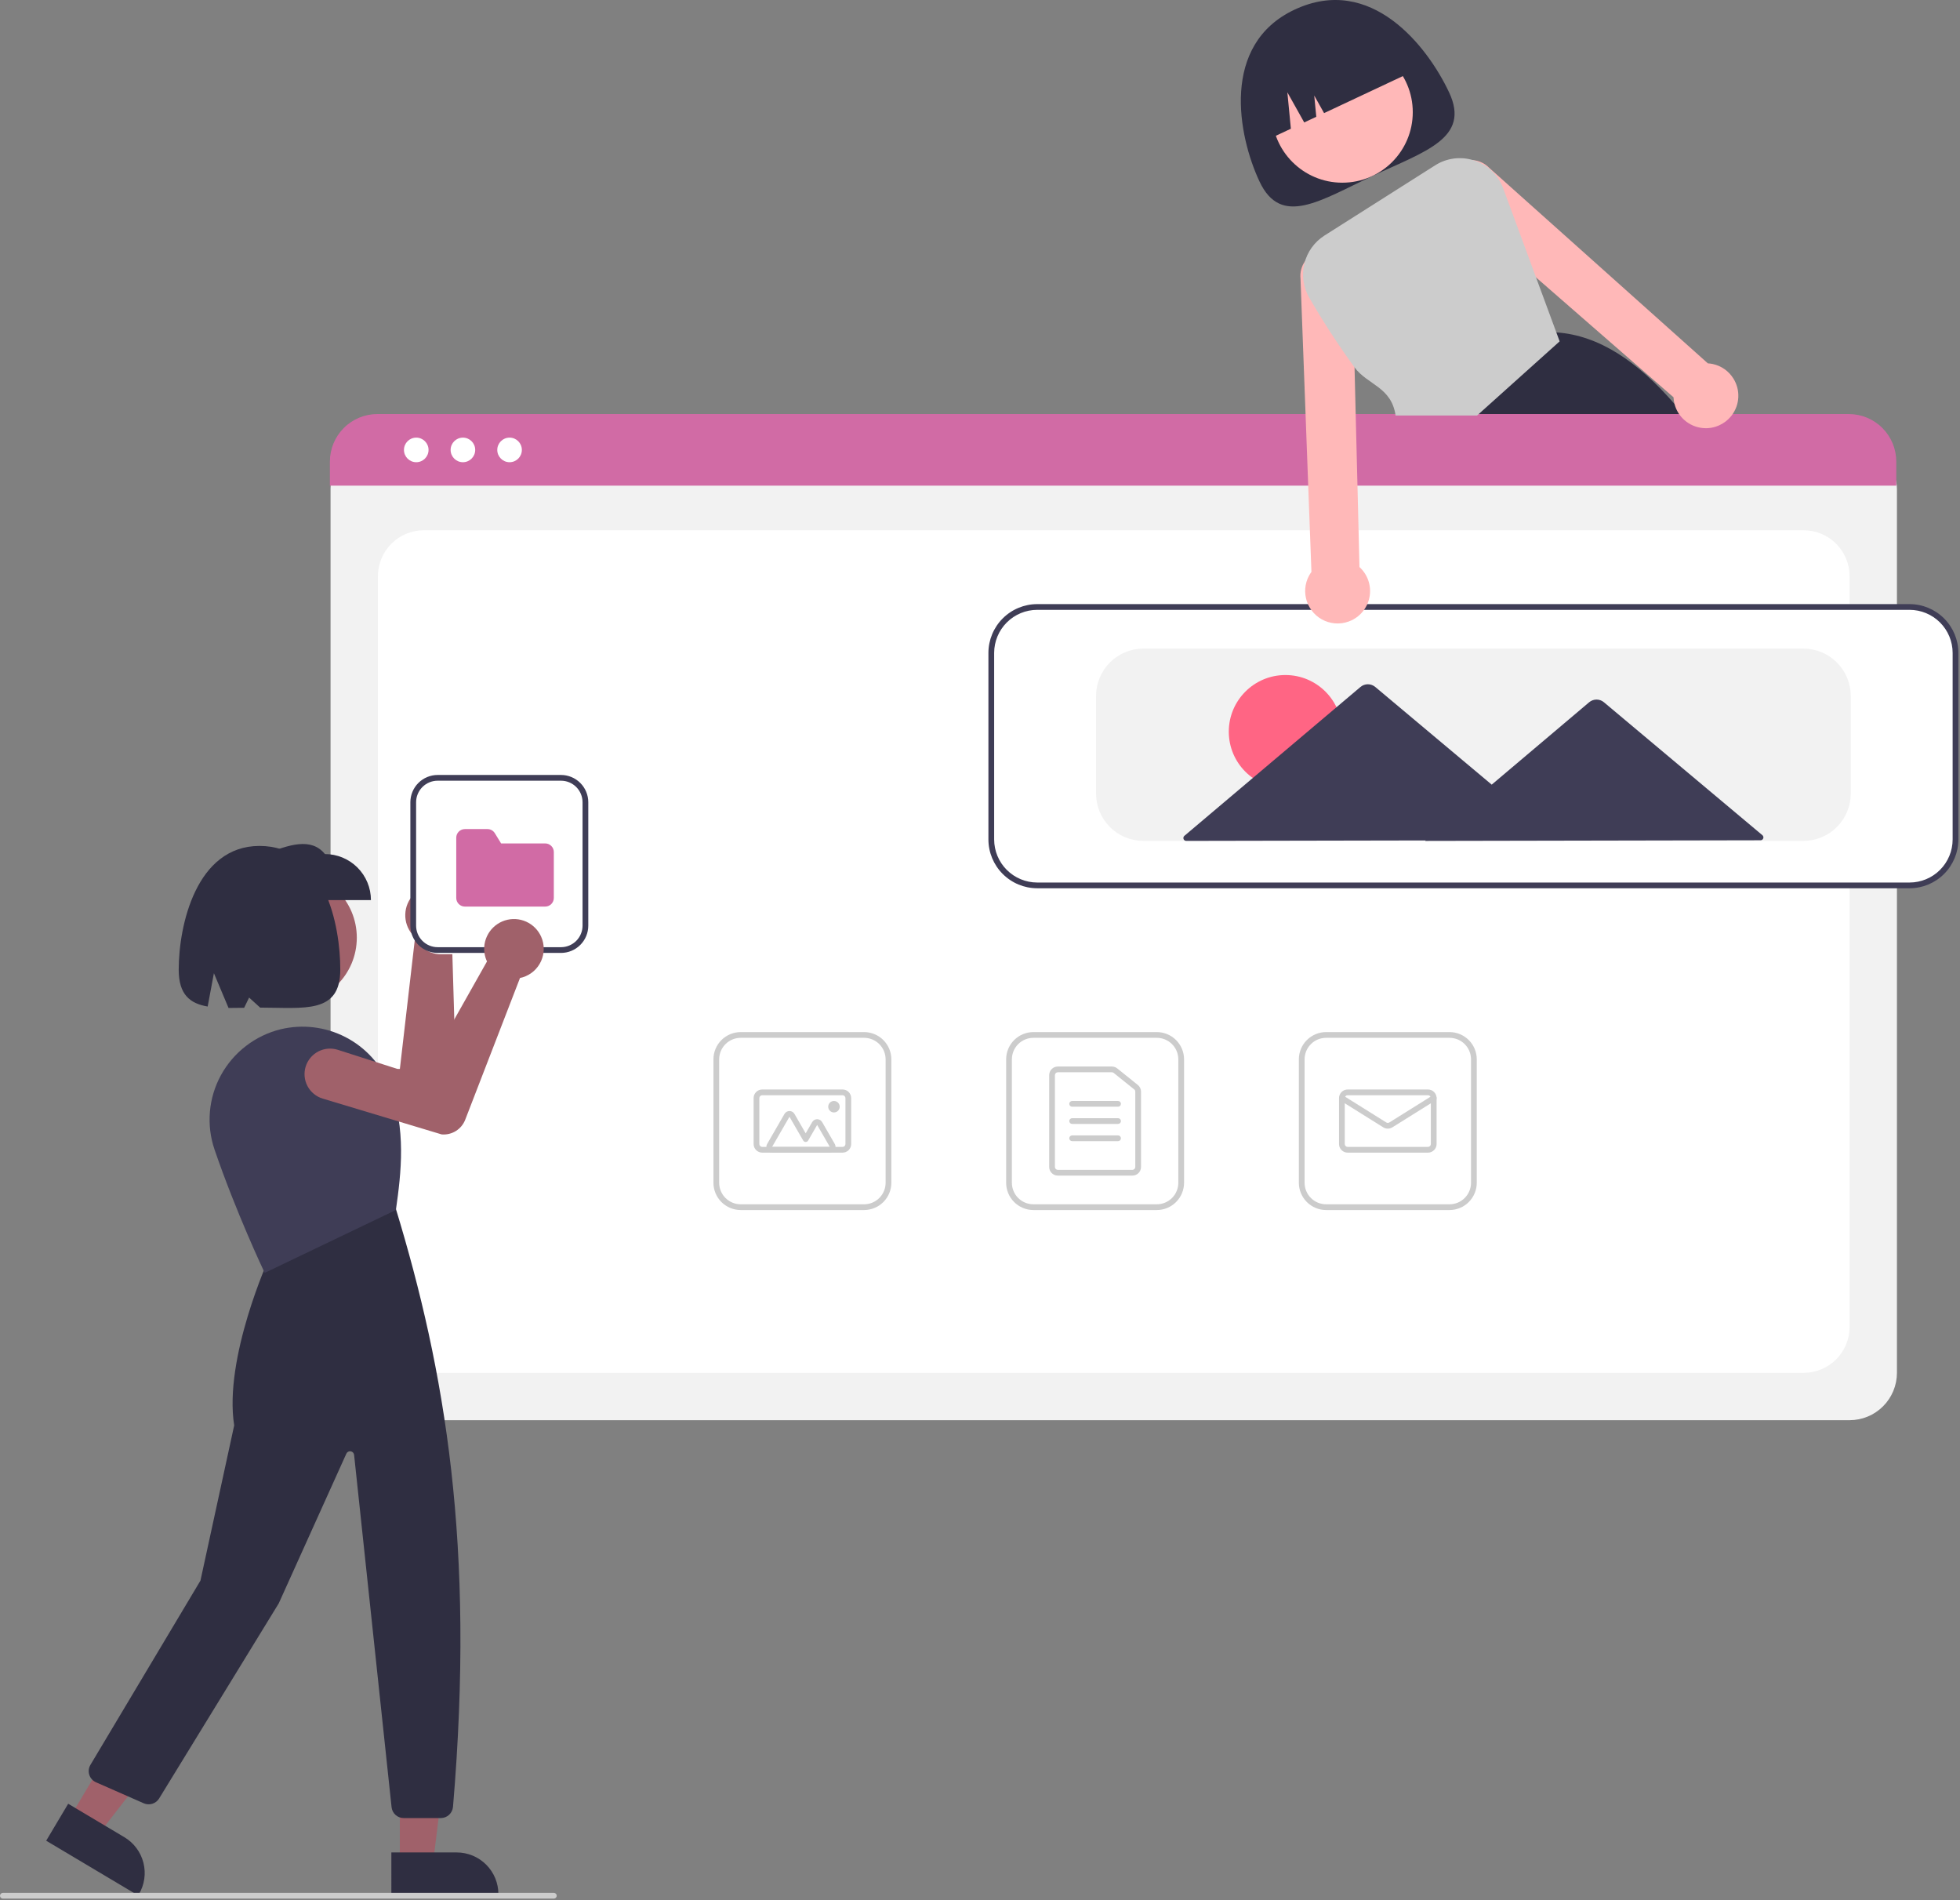 <svg width="683" height="662" viewBox="0 0 683 662" fill="none" xmlns="http://www.w3.org/2000/svg">
<rect x="0" y="0" width="683" height="662" fill="#808080" stroke="none"/>
<g id="welcomeSvg">
<path id="Vector" d="M504.97 32.194C512.486 48.189 496.559 52.72 478.315 61.293C460.07 69.866 446.417 79.236 438.901 63.24C431.385 47.245 425.286 15.498 451.096 3.369C477.795 -9.177 497.454 16.199 504.97 32.194Z" fill="#2F2E41"/>
<path id="Vector_2" d="M467.746 63.65C481.311 63.65 492.307 52.654 492.307 39.089C492.307 25.524 481.311 14.528 467.746 14.528C454.182 14.528 443.185 25.524 443.185 39.089C443.185 52.654 454.182 63.65 467.746 63.65Z" fill="#FFB8B8"/>
<path id="Vector_3" d="M589.426 148.012C588.576 146.902 587.726 145.812 586.866 144.752C585.756 143.372 584.64 142.036 583.516 140.742C570.786 126.052 557.246 116.802 542.336 115.812H542.316L542.096 115.792L512.386 144.752L502.286 154.592L502.506 155.132L507.956 168.702H603.446C599.143 161.562 594.463 154.655 589.426 148.012Z" fill="#2F2E41"/>
<path id="Vector_4" d="M441.038 48.977L449.83 44.846L448.605 32.163L454.484 42.659L458.686 40.684L457.972 33.285L461.402 39.408L492.626 24.736C489.693 18.495 484.402 13.674 477.915 11.335C471.428 8.996 464.278 9.329 458.037 12.262L453.512 14.388C447.271 17.321 442.45 22.613 440.111 29.099C437.772 35.586 438.105 42.736 441.038 48.977Z" fill="#2F2E41"/>
<path id="Vector_5" d="M644.526 494.8H131.688C127.313 494.795 123.119 493.055 120.026 489.962C116.932 486.869 115.193 482.675 115.188 478.3V170.146C115.191 166.941 116.466 163.869 118.732 161.603C120.998 159.336 124.071 158.062 127.275 158.058H648.729C651.989 158.062 655.115 159.358 657.42 161.664C659.726 163.969 661.022 167.095 661.026 170.355V478.3C661.021 482.675 659.281 486.869 656.188 489.962C653.095 493.055 648.901 494.795 644.526 494.8Z" fill="#F2F2F2"/>
<path id="Vector_6" d="M147.688 478.3H628.526C632.77 478.3 636.839 476.614 639.84 473.614C642.84 470.613 644.526 466.544 644.526 462.3V200.752C644.526 196.509 642.84 192.439 639.84 189.439C636.839 186.438 632.77 184.752 628.526 184.752H147.688C143.444 184.752 139.374 186.438 136.374 189.439C133.373 192.439 131.688 196.509 131.688 200.752V462.3C131.688 466.544 133.373 470.613 136.374 473.614C139.374 476.614 143.444 478.3 147.688 478.3Z" fill="white"/>
<path id="Vector_7" d="M660.796 169.202H114.956V160.802C114.962 156.413 116.709 152.206 119.814 149.103C122.919 146 127.127 144.256 131.516 144.252H644.236C648.625 144.256 652.834 146 655.938 149.103C659.043 152.206 660.79 156.413 660.796 160.802V169.202Z" fill="#D16BA5"/>
<path id="Vector_8" d="M145.051 161.036C147.417 161.036 149.335 159.118 149.335 156.752C149.335 154.387 147.417 152.469 145.051 152.469C142.686 152.469 140.768 154.387 140.768 156.752C140.768 159.118 142.686 161.036 145.051 161.036Z" fill="white"/>
<path id="Vector_9" d="M161.31 161.036C163.676 161.036 165.594 159.118 165.594 156.752C165.594 154.387 163.676 152.469 161.31 152.469C158.944 152.469 157.027 154.387 157.027 156.752C157.027 159.118 158.944 161.036 161.31 161.036Z" fill="white"/>
<path id="Vector_10" d="M177.569 161.036C179.935 161.036 181.852 159.118 181.852 156.752C181.852 154.387 179.935 152.469 177.569 152.469C175.203 152.469 173.286 154.387 173.286 156.752C173.286 159.118 175.203 161.036 177.569 161.036Z" fill="white"/>
<g id="file2">
<path id="Vector_11" d="M403.11 421.579H360.11C357.592 421.576 355.177 420.574 353.396 418.793C351.615 417.012 350.613 414.598 350.61 412.079V369.079C350.613 366.56 351.615 364.146 353.396 362.365C355.177 360.584 357.592 359.582 360.11 359.579H403.11C405.629 359.582 408.044 360.584 409.825 362.365C411.606 364.146 412.607 366.56 412.61 369.079V412.079C412.607 414.598 411.606 417.012 409.825 418.793C408.044 420.574 405.629 421.576 403.11 421.579ZM360.11 361.579C358.122 361.581 356.215 362.372 354.809 363.778C353.403 365.184 352.612 367.091 352.61 369.079V412.079C352.612 414.068 353.403 415.974 354.809 417.38C356.215 418.786 358.122 419.577 360.11 419.579H403.11C405.099 419.577 407.005 418.786 408.411 417.38C409.817 415.974 410.608 414.068 410.61 412.079V369.079C410.608 367.091 409.817 365.184 408.411 363.778C407.005 362.372 405.099 361.581 403.11 361.579H360.11Z" fill="#CCCCCC"/>
</g>
<path id="Vector_12" d="M394.61 409.579H368.61C367.815 409.578 367.052 409.262 366.49 408.699C365.927 408.137 365.611 407.374 365.61 406.579V374.579C365.611 373.784 365.927 373.021 366.49 372.459C367.052 371.896 367.815 371.58 368.61 371.579H387.45C388.133 371.58 388.796 371.813 389.329 372.241L396.489 377.995C396.84 378.275 397.123 378.631 397.317 379.036C397.511 379.441 397.611 379.884 397.61 380.333V406.579C397.609 407.374 397.293 408.137 396.731 408.699C396.168 409.262 395.406 409.578 394.61 409.579ZM368.61 373.579C368.345 373.579 368.091 373.685 367.904 373.872C367.716 374.06 367.611 374.314 367.61 374.579V406.579C367.611 406.844 367.716 407.098 367.904 407.286C368.091 407.473 368.345 407.579 368.61 407.579H394.61C394.875 407.579 395.13 407.473 395.317 407.286C395.504 407.098 395.61 406.844 395.61 406.579V380.333C395.611 380.183 395.577 380.036 395.513 379.901C395.448 379.766 395.354 379.647 395.237 379.554L388.076 373.799C387.898 373.657 387.677 373.579 387.45 373.579H368.61Z" fill="#CCCCCC"/>
<path id="Vector_13" d="M389.61 385.579H373.61C373.345 385.579 373.091 385.474 372.903 385.286C372.716 385.099 372.61 384.844 372.61 384.579C372.61 384.314 372.716 384.06 372.903 383.872C373.091 383.684 373.345 383.579 373.61 383.579H389.61C389.875 383.579 390.13 383.684 390.317 383.872C390.505 384.06 390.61 384.314 390.61 384.579C390.61 384.844 390.505 385.099 390.317 385.286C390.13 385.474 389.875 385.579 389.61 385.579Z" fill="#CCCCCC"/>
<path id="Vector_14" d="M389.61 391.579H373.61C373.345 391.579 373.091 391.474 372.903 391.286C372.716 391.099 372.61 390.844 372.61 390.579C372.61 390.314 372.716 390.06 372.903 389.872C373.091 389.684 373.345 389.579 373.61 389.579H389.61C389.875 389.579 390.13 389.684 390.317 389.872C390.505 390.06 390.61 390.314 390.61 390.579C390.61 390.844 390.505 391.099 390.317 391.286C390.13 391.474 389.875 391.579 389.61 391.579Z" fill="#CCCCCC"/>
<path id="Vector_15" d="M389.61 397.579H373.61C373.345 397.579 373.091 397.474 372.903 397.286C372.716 397.099 372.61 396.844 372.61 396.579C372.61 396.314 372.716 396.06 372.903 395.872C373.091 395.684 373.345 395.579 373.61 395.579H389.61C389.875 395.579 390.13 395.684 390.317 395.872C390.505 396.06 390.61 396.314 390.61 396.579C390.61 396.844 390.505 397.099 390.317 397.286C390.13 397.474 389.875 397.579 389.61 397.579Z" fill="#CCCCCC"/>
<g id="file3">
<path id="Vector_16" d="M505.11 421.579H462.11C459.592 421.576 457.177 420.574 455.396 418.793C453.615 417.012 452.613 414.598 452.61 412.079V369.079C452.613 366.56 453.615 364.146 455.396 362.365C457.177 360.584 459.592 359.582 462.11 359.579H505.11C507.629 359.582 510.044 360.584 511.825 362.365C513.606 364.146 514.607 366.56 514.61 369.079V412.079C514.607 414.598 513.606 417.012 511.825 418.793C510.044 420.574 507.629 421.576 505.11 421.579ZM462.11 361.579C460.122 361.581 458.215 362.372 456.809 363.778C455.403 365.184 454.612 367.091 454.61 369.079V412.079C454.612 414.068 455.403 415.974 456.809 417.38C458.215 418.786 460.122 419.577 462.11 419.579H505.11C507.099 419.577 509.005 418.786 510.411 417.38C511.817 415.974 512.608 414.068 512.61 412.079V369.079C512.608 367.091 511.817 365.184 510.411 363.778C509.005 362.372 507.099 361.581 505.11 361.579H462.11Z" fill="#CCCCCC"/>
</g>
<path id="Vector_17" d="M497.61 401.579H469.61C468.815 401.578 468.052 401.262 467.49 400.699C466.927 400.137 466.611 399.374 466.61 398.579V382.579C466.611 381.784 466.927 381.021 467.49 380.459C468.052 379.896 468.815 379.58 469.61 379.579H497.61C498.406 379.58 499.168 379.896 499.731 380.459C500.293 381.021 500.609 381.784 500.61 382.579V398.579C500.609 399.374 500.293 400.137 499.731 400.699C499.168 401.262 498.406 401.578 497.61 401.579ZM469.61 381.579C469.345 381.579 469.091 381.685 468.903 381.872C468.716 382.06 468.611 382.314 468.61 382.579V398.579C468.611 398.844 468.716 399.098 468.903 399.286C469.091 399.473 469.345 399.579 469.61 399.579H497.61C497.875 399.579 498.13 399.473 498.317 399.286C498.505 399.098 498.61 398.844 498.61 398.579V382.579C498.61 382.314 498.505 382.06 498.317 381.872C498.13 381.685 497.875 381.579 497.61 381.579H469.61Z" fill="#CCCCCC"/>
<path id="Vector_18" d="M483.61 393.217C483.048 393.218 482.498 393.061 482.02 392.765L467.08 383.427C466.856 383.286 466.696 383.062 466.637 382.804C466.578 382.546 466.623 382.275 466.764 382.05C466.904 381.825 467.128 381.665 467.386 381.606C467.644 381.546 467.916 381.591 468.141 381.731L483.081 391.068C483.24 391.167 483.424 391.219 483.611 391.219C483.798 391.219 483.981 391.167 484.141 391.068L499.08 381.731C499.305 381.591 499.576 381.546 499.834 381.606C500.092 381.665 500.316 381.825 500.457 382.05C500.597 382.275 500.643 382.546 500.583 382.804C500.524 383.062 500.365 383.286 500.141 383.427L485.201 392.765C484.724 393.061 484.172 393.218 483.61 393.217Z" fill="#CCCCCC"/>
<g id="file">
<path id="Vector_19" d="M301.11 421.579H258.11C255.592 421.576 253.177 420.574 251.396 418.793C249.615 417.012 248.613 414.598 248.61 412.079V369.079C248.613 366.56 249.615 364.146 251.396 362.365C253.177 360.584 255.592 359.582 258.11 359.579H301.11C303.629 359.582 306.044 360.584 307.825 362.365C309.606 364.146 310.607 366.56 310.61 369.079V412.079C310.607 414.598 309.606 417.012 307.825 418.793C306.044 420.574 303.629 421.576 301.11 421.579ZM258.11 361.579C256.122 361.581 254.215 362.372 252.809 363.778C251.403 365.184 250.612 367.091 250.61 369.079V412.079C250.612 414.068 251.403 415.974 252.809 417.38C254.215 418.786 256.122 419.577 258.11 419.579H301.11C303.099 419.577 305.005 418.786 306.411 417.38C307.817 415.974 308.608 414.068 308.61 412.079V369.079C308.608 367.091 307.817 365.184 306.411 363.778C305.005 362.372 303.099 361.581 301.11 361.579H258.11Z" fill="#CCCCCC"/>
</g>
<path id="Vector_20" d="M293.61 401.579H265.61C264.815 401.578 264.052 401.262 263.49 400.699C262.927 400.137 262.611 399.374 262.61 398.579V382.579C262.611 381.784 262.927 381.021 263.49 380.459C264.052 379.896 264.815 379.58 265.61 379.579H293.61C294.406 379.58 295.168 379.896 295.731 380.459C296.293 381.021 296.609 381.784 296.61 382.579V398.579C296.609 399.374 296.293 400.137 295.731 400.699C295.168 401.262 294.406 401.578 293.61 401.579ZM265.61 381.579C265.345 381.579 265.091 381.685 264.903 381.872C264.716 382.06 264.61 382.314 264.61 382.579V398.579C264.61 398.844 264.716 399.098 264.903 399.286C265.091 399.473 265.345 399.579 265.61 399.579H293.61C293.875 399.579 294.13 399.473 294.317 399.286C294.505 399.098 294.61 398.844 294.61 398.579V382.579C294.61 382.314 294.505 382.06 294.317 381.872C294.13 381.685 293.875 381.579 293.61 381.579H265.61Z" fill="#CCCCCC"/>
<path id="Vector_21" d="M289.172 401.579H269.048C268.697 401.579 268.352 401.487 268.048 401.311C267.744 401.136 267.491 400.883 267.316 400.579C267.14 400.275 267.048 399.93 267.048 399.579C267.048 399.228 267.141 398.883 267.316 398.579L273.378 388.079C273.553 387.775 273.806 387.523 274.11 387.347C274.414 387.172 274.759 387.079 275.11 387.079C275.461 387.079 275.806 387.172 276.11 387.347C276.414 387.523 276.667 387.775 276.842 388.079L280.757 394.86L283.025 390.932C283.201 390.628 283.453 390.375 283.757 390.2C284.061 390.024 284.406 389.932 284.757 389.932C285.109 389.932 285.453 390.024 285.757 390.2C286.062 390.375 286.314 390.628 286.49 390.932L290.905 398.579C291.08 398.883 291.173 399.228 291.173 399.579C291.173 399.93 291.08 400.275 290.905 400.579C290.729 400.883 290.476 401.136 290.172 401.311C289.868 401.487 289.523 401.579 289.172 401.579H289.172ZM289.172 399.579L284.757 391.932L281.623 397.36C281.536 397.512 281.409 397.639 281.257 397.726C281.105 397.814 280.933 397.86 280.757 397.86C280.582 397.86 280.409 397.814 280.257 397.726C280.105 397.639 279.979 397.512 279.891 397.36L275.11 389.079L269.048 399.579H289.172Z" fill="#CCCCCC"/>
<path id="Vector_22" d="M290.61 387.579C291.715 387.579 292.61 386.683 292.61 385.579C292.61 384.474 291.715 383.579 290.61 383.579C289.506 383.579 288.61 384.474 288.61 385.579C288.61 386.683 289.506 387.579 290.61 387.579Z" fill="#CCCCCC"/>
<path id="Vector_23" d="M665.433 308.973H361.433C357.059 308.968 352.865 307.228 349.771 304.134C346.678 301.041 344.938 296.847 344.933 292.473V227.473C344.938 223.098 346.678 218.904 349.771 215.811C352.865 212.718 357.059 210.978 361.433 210.973H665.433C669.808 210.978 674.002 212.718 677.095 215.811C680.188 218.904 681.928 223.098 681.933 227.473V292.473C681.928 296.847 680.188 301.041 677.095 304.134C674.002 307.228 669.808 308.968 665.433 308.973Z" fill="white"/>
<path id="Vector_24" d="M665.433 309.473H361.433C356.926 309.468 352.605 307.675 349.418 304.488C346.231 301.301 344.438 296.98 344.433 292.473V227.473C344.438 222.966 346.231 218.645 349.418 215.458C352.605 212.271 356.926 210.478 361.433 210.473H665.433C669.94 210.478 674.261 212.271 677.448 215.458C680.635 218.645 682.428 222.966 682.433 227.473V292.473C682.428 296.98 680.635 301.301 677.448 304.488C674.261 307.675 669.94 309.468 665.433 309.473ZM361.433 212.473C357.456 212.477 353.644 214.059 350.831 216.871C348.019 219.683 346.438 223.496 346.433 227.473V292.473C346.438 296.45 348.019 300.262 350.831 303.074C353.644 305.886 357.456 307.468 361.433 307.473H665.433C669.41 307.468 673.223 305.886 676.035 303.074C678.847 300.262 680.429 296.45 680.433 292.473V227.473C680.429 223.496 678.847 219.683 676.035 216.871C673.223 214.059 669.41 212.477 665.433 212.473H361.433Z" fill="#3F3D56"/>
<path id="Vector_25" d="M628.433 292.973H398.433C394.059 292.968 389.865 291.228 386.771 288.135C383.678 285.041 381.938 280.847 381.933 276.473V242.473C381.938 238.098 383.678 233.904 386.771 230.811C389.865 227.718 394.059 225.978 398.433 225.973H628.433C632.808 225.978 637.002 227.718 640.095 230.811C643.188 233.904 644.928 238.098 644.933 242.473V276.473C644.928 280.847 643.188 285.041 640.095 288.135C637.002 291.228 632.808 292.968 628.433 292.973Z" fill="#F2F2F2"/>
<path id="Vector_26" d="M447.928 274.647C458.826 274.647 467.66 265.813 467.66 254.915C467.66 244.017 458.826 235.183 447.928 235.183C437.03 235.183 428.196 244.017 428.196 254.915C428.196 265.813 437.03 274.647 447.928 274.647Z" fill="#FF6584"/>
<path id="Vector_27" d="M614.14 290.981L586.288 267.622L558.916 244.665C558.194 244.06 557.281 243.728 556.338 243.73C555.395 243.732 554.483 244.067 553.763 244.675L526.48 267.737L519.816 273.37L509.768 264.943L479.23 239.332C478.508 238.726 477.595 238.395 476.652 238.397C475.71 238.399 474.798 238.733 474.078 239.342L443.64 265.07L412.723 291.204C412.566 291.336 412.454 291.514 412.402 291.712C412.349 291.91 412.359 292.12 412.43 292.312C412.5 292.505 412.629 292.671 412.797 292.788C412.965 292.905 413.165 292.968 413.371 292.968L476.757 292.845L496.821 292.807L496.625 292.973L556.433 292.858L613.499 292.748C613.705 292.747 613.905 292.684 614.072 292.566C614.24 292.448 614.368 292.281 614.438 292.089C614.508 291.896 614.517 291.686 614.463 291.488C614.41 291.29 614.297 291.113 614.14 290.981Z" fill="#3F3D56"/>
<path id="Vector_28" d="M604.056 131.912C603.257 130.614 602.203 129.493 600.956 128.616C599.71 127.739 598.298 127.125 596.806 126.812C596.26 126.697 595.704 126.627 595.146 126.602L518.956 58.482C517.459 56.944 515.463 55.99 513.326 55.792C512.905 55.744 512.48 55.73 512.056 55.752C510.298 55.832 508.602 56.422 507.174 57.451C505.746 58.48 504.649 59.902 504.017 61.544C503.385 63.187 503.245 64.977 503.614 66.698C503.983 68.418 504.846 69.994 506.096 71.232L535.266 96.662L583.166 138.412C583.205 139.199 583.323 139.979 583.516 140.742C584.089 142.953 585.321 144.938 587.048 146.432C588.775 147.927 590.916 148.862 593.186 149.112C595.257 149.354 597.354 149.008 599.236 148.112C600.729 147.414 602.053 146.401 603.116 145.142C603.226 145.012 603.326 144.892 603.426 144.752C604.825 142.93 605.634 140.725 605.747 138.431C605.859 136.137 605.269 133.863 604.056 131.912H604.056Z" fill="#FFB8B8"/>
<path id="Vector_29" d="M473.736 197.562L473.026 168.702L472.426 144.752L472.016 127.992L471.206 95.322C471.046 93.573 470.38 91.909 469.289 90.531C468.199 89.154 466.731 88.125 465.065 87.568C463.399 87.011 461.607 86.952 459.908 87.396C458.209 87.841 456.676 88.771 455.496 90.072C455.218 90.37 454.967 90.691 454.746 91.032C453.515 92.796 452.961 94.944 453.186 97.082L454.966 144.752L455.856 168.702L456.996 199.252C456.667 199.701 456.37 200.172 456.106 200.662C455.395 202.011 454.965 203.49 454.843 205.009C454.721 206.529 454.909 208.058 455.396 209.502C455.904 211.017 456.728 212.408 457.812 213.581C458.896 214.755 460.217 215.686 461.687 216.312C463.157 216.939 464.743 217.247 466.341 217.216C467.938 217.185 469.511 216.815 470.956 216.132C472.634 215.339 474.091 214.145 475.197 212.655C476.304 211.165 477.027 209.425 477.302 207.589C477.577 205.754 477.395 203.879 476.773 202.13C476.151 200.381 475.108 198.812 473.736 197.562H473.736Z" fill="#FFB8B8"/>
<path id="Vector_30" d="M542.336 115.812L535.266 96.662L523.826 65.642C523.001 63.385 521.678 61.343 519.955 59.667C518.233 57.992 516.155 56.725 513.876 55.962C513.696 55.902 513.506 55.842 513.326 55.792C511.119 55.122 508.792 54.938 506.507 55.252C504.221 55.566 502.031 56.371 500.086 57.612L461.556 82.052C458.027 84.285 455.505 87.803 454.522 91.861C453.538 95.92 454.171 100.202 456.286 103.802C461.105 112.134 466.355 120.208 472.016 127.992C476.506 134.102 484.866 134.752 486.316 144.752H514.726L543.486 118.932L542.336 115.812Z" fill="#CCCCCC"/>
<path id="Vector_31" d="M101.165 349.854C113.962 349.854 124.336 339.48 124.336 326.682C124.336 313.885 113.962 303.511 101.165 303.511C88.367 303.511 77.993 313.885 77.993 326.682C77.993 339.48 88.367 349.854 101.165 349.854Z" fill="#A0616A"/>
<path id="Vector_32" d="M158.051 310.732C158.28 310.914 158.501 311.107 158.715 311.31C159.78 312.313 160.62 313.529 161.182 314.879C161.744 316.23 162.014 317.683 161.974 319.145C161.935 320.607 161.587 322.044 160.953 323.362C160.32 324.68 159.415 325.85 158.298 326.794C158.038 327.012 157.766 327.217 157.484 327.407L159.053 380.352C159.097 382.085 158.582 383.787 157.583 385.204C156.584 386.621 155.155 387.678 153.508 388.219L153.412 388.24L110.423 392.818C109.255 392.942 108.073 392.833 106.946 392.498C105.82 392.163 104.771 391.609 103.86 390.866C102.949 390.123 102.194 389.208 101.639 388.172C101.084 387.136 100.739 386 100.626 384.83C100.512 383.66 100.631 382.479 100.976 381.356C101.321 380.232 101.886 379.188 102.636 378.284C103.387 377.38 104.31 376.633 105.351 376.088C106.392 375.542 107.53 375.208 108.701 375.105L139.345 372.406L144.645 326.555C144.298 326.248 143.974 325.917 143.674 325.565C142.012 323.598 141.14 321.084 141.228 318.511C141.316 315.938 142.357 313.49 144.149 311.641C145.941 309.792 148.356 308.676 150.925 308.508C153.494 308.34 156.034 309.133 158.051 310.732H158.051Z" fill="#A0616A"/>
<path id="Vector_33" d="M139.328 649.174H150.895L156.397 604.561H139.326L139.328 649.174Z" fill="#A0616A"/>
<path id="Vector_34" d="M136.378 645.398L159.156 645.397H159.157C161.063 645.397 162.951 645.772 164.712 646.502C166.473 647.231 168.074 648.3 169.422 649.648C170.77 650.996 171.839 652.597 172.568 654.358C173.298 656.119 173.673 658.007 173.673 659.913V660.385L136.379 660.386L136.378 645.398Z" fill="#2F2E41"/>
<path id="Vector_35" d="M24.366 633.182L34.304 639.099L61.857 603.582L47.189 594.849L24.366 633.182Z" fill="#A0616A"/>
<path id="Vector_36" d="M23.763 628.428L43.335 640.081L43.335 640.082C44.973 641.057 46.403 642.345 47.543 643.873C48.683 645.401 49.511 647.138 49.98 648.986C50.448 650.834 50.548 652.756 50.274 654.642C50 656.529 49.356 658.343 48.381 659.981L48.14 660.386L16.095 641.307L23.763 628.428Z" fill="#2F2E41"/>
<path id="Vector_37" d="M153.624 633.417H140.672C139.624 633.418 138.611 633.031 137.832 632.33C137.052 631.628 136.56 630.663 136.451 629.62L123.394 506.883C123.361 506.574 123.227 506.284 123.013 506.059C122.799 505.833 122.517 505.684 122.21 505.635C121.904 505.586 121.589 505.639 121.316 505.786C121.042 505.933 120.824 506.166 120.696 506.449L97.141 558.608L55.437 626.611C54.898 627.483 54.062 628.131 53.083 628.437C52.105 628.743 51.049 628.686 50.108 628.277L33.448 620.947C32.897 620.704 32.404 620.347 32.002 619.9C31.599 619.452 31.297 618.924 31.114 618.351C30.931 617.777 30.872 617.172 30.941 616.574C31.01 615.976 31.205 615.399 31.514 614.883L69.851 550.69L81.608 496.605C77.91 473.15 93.763 438.279 93.924 437.929L94.002 437.759L137.67 420.691L137.889 420.959C155.11 477.473 165.604 538.291 157.856 629.527C157.76 630.585 157.274 631.57 156.491 632.289C155.709 633.008 154.687 633.41 153.624 633.417Z" fill="#2F2E41"/>
<path id="Vector_38" d="M92.243 443.474L92.04 443.046C91.943 442.842 82.233 422.362 74.748 400.475C73.309 396.242 72.766 391.757 73.151 387.303C73.536 382.849 74.842 378.524 76.987 374.601C79.159 370.638 82.13 367.169 85.713 364.414C89.295 361.659 93.411 359.678 97.799 358.597C105.417 356.771 113.438 357.743 120.399 361.335C127.361 364.927 132.8 370.9 135.727 378.167C141.664 393.014 139.772 408.861 137.991 421.324L137.956 421.574L137.729 421.682L92.243 443.474Z" fill="#3F3D56"/>
<path id="Vector_39" d="M129.26 313.593H92.466V297.555C100.542 294.346 108.444 291.618 113.221 297.555C117.475 297.555 121.554 299.245 124.562 302.252C127.57 305.26 129.26 309.339 129.26 313.593V313.593Z" fill="#2F2E41"/>
<path id="Vector_40" d="M90.429 294.724C68.433 294.724 62.276 322.296 62.276 337.85C62.276 346.524 66.199 349.627 72.364 350.677L74.54 339.066L79.64 351.176C81.371 351.185 83.19 351.152 85.076 351.117L86.805 347.557L90.66 351.053C106.101 351.076 118.581 353.327 118.581 337.85C118.581 322.296 113.182 294.724 90.429 294.724Z" fill="#2F2E41"/>
<path id="Vector_41" d="M193 661.473H1C0.735 661.473 0.48 661.367 0.293 661.18C0.105 660.992 0 660.738 0 660.473C0 660.208 0.105 659.953 0.293 659.766C0.48 659.578 0.735 659.473 1 659.473H193C193.265 659.473 193.52 659.578 193.707 659.766C193.895 659.953 194 660.208 194 660.473C194 660.738 193.895 660.992 193.707 661.18C193.52 661.367 193.265 661.473 193 661.473Z" fill="#CCCCCC"/>
<path id="Vector_42" d="M196.61 332.473H153.61C151.092 332.47 148.677 331.468 146.896 329.687C145.115 327.906 144.113 325.491 144.11 322.973V279.973C144.113 277.454 145.115 275.039 146.896 273.258C148.677 271.477 151.092 270.476 153.61 270.473H196.61C199.129 270.476 201.544 271.477 203.325 273.258C205.106 275.039 206.107 277.454 206.11 279.973V322.973C206.107 325.491 205.106 327.906 203.325 329.687C201.544 331.468 199.129 332.47 196.61 332.473Z" fill="white"/>
<g id="handfile">
<path id="Vector_43" d="M195.5 332H152.5C149.981 331.997 147.567 330.995 145.786 329.214C144.005 327.433 143.003 325.019 143 322.5V279.5C143.003 276.981 144.005 274.567 145.786 272.786C147.567 271.005 149.981 270.003 152.5 270H195.5C198.019 270.003 200.433 271.005 202.214 272.786C203.995 274.567 204.997 276.981 205 279.5V322.5C204.997 325.019 203.995 327.433 202.214 329.214C200.433 330.995 198.019 331.997 195.5 332ZM152.5 272C150.512 272.002 148.605 272.793 147.199 274.199C145.793 275.605 145.002 277.512 145 279.5V322.5C145.002 324.488 145.793 326.395 147.199 327.801C148.605 329.207 150.512 329.998 152.5 330H195.5C197.488 329.998 199.395 329.207 200.801 327.801C202.207 326.395 202.998 324.488 203 322.5V279.5C202.998 277.512 202.207 275.605 200.801 274.199C199.395 272.793 197.488 272.002 195.5 272H152.5Z" fill="#3F3D56"/>
</g>
<path id="Vector_44" d="M189.99 315.852H161.99C161.194 315.852 160.432 315.535 159.87 314.973C159.307 314.41 158.991 313.648 158.99 312.852V291.852C158.991 291.057 159.307 290.294 159.87 289.732C160.432 289.17 161.194 288.853 161.99 288.852H169.872C170.385 288.851 170.889 288.981 171.337 289.231C171.785 289.481 172.16 289.842 172.427 290.28L174.626 293.852H189.99C190.785 293.853 191.548 294.17 192.11 294.732C192.673 295.294 192.989 296.057 192.99 296.852V312.852C192.989 313.648 192.673 314.41 192.11 314.973C191.548 315.535 190.785 315.852 189.99 315.852Z" fill="#D16BA5"/>
<path id="Vector_45" d="M188.199 325.582C188.339 325.838 188.469 326.101 188.587 326.372C189.179 327.709 189.482 329.157 189.475 330.619C189.469 332.081 189.154 333.526 188.55 334.858C187.947 336.19 187.068 337.38 185.973 338.349C184.878 339.318 183.59 340.044 182.194 340.481C181.87 340.581 181.54 340.664 181.206 340.73L162.107 390.135C161.476 391.75 160.34 393.118 158.87 394.037C157.399 394.955 155.672 395.375 153.944 395.234L153.848 395.216L112.451 382.754C111.326 382.415 110.278 381.856 109.37 381.11C108.461 380.365 107.71 379.446 107.158 378.408C106.607 377.37 106.266 376.233 106.157 375.063C106.047 373.893 106.17 372.712 106.52 371.59C106.869 370.467 107.437 369.425 108.191 368.524C108.945 367.622 109.87 366.879 110.913 366.337C111.956 365.795 113.096 365.465 114.268 365.366C115.439 365.267 116.618 365.401 117.737 365.761L147.027 375.164L169.704 334.963C169.503 334.545 169.333 334.114 169.193 333.673C168.424 331.216 168.597 328.561 169.676 326.224C170.756 323.886 172.665 322.034 175.034 321.025C177.403 320.017 180.062 319.925 182.495 320.767C184.928 321.609 186.961 323.325 188.199 325.582H188.199Z" fill="#A0616A"/>
</g>
</svg>
